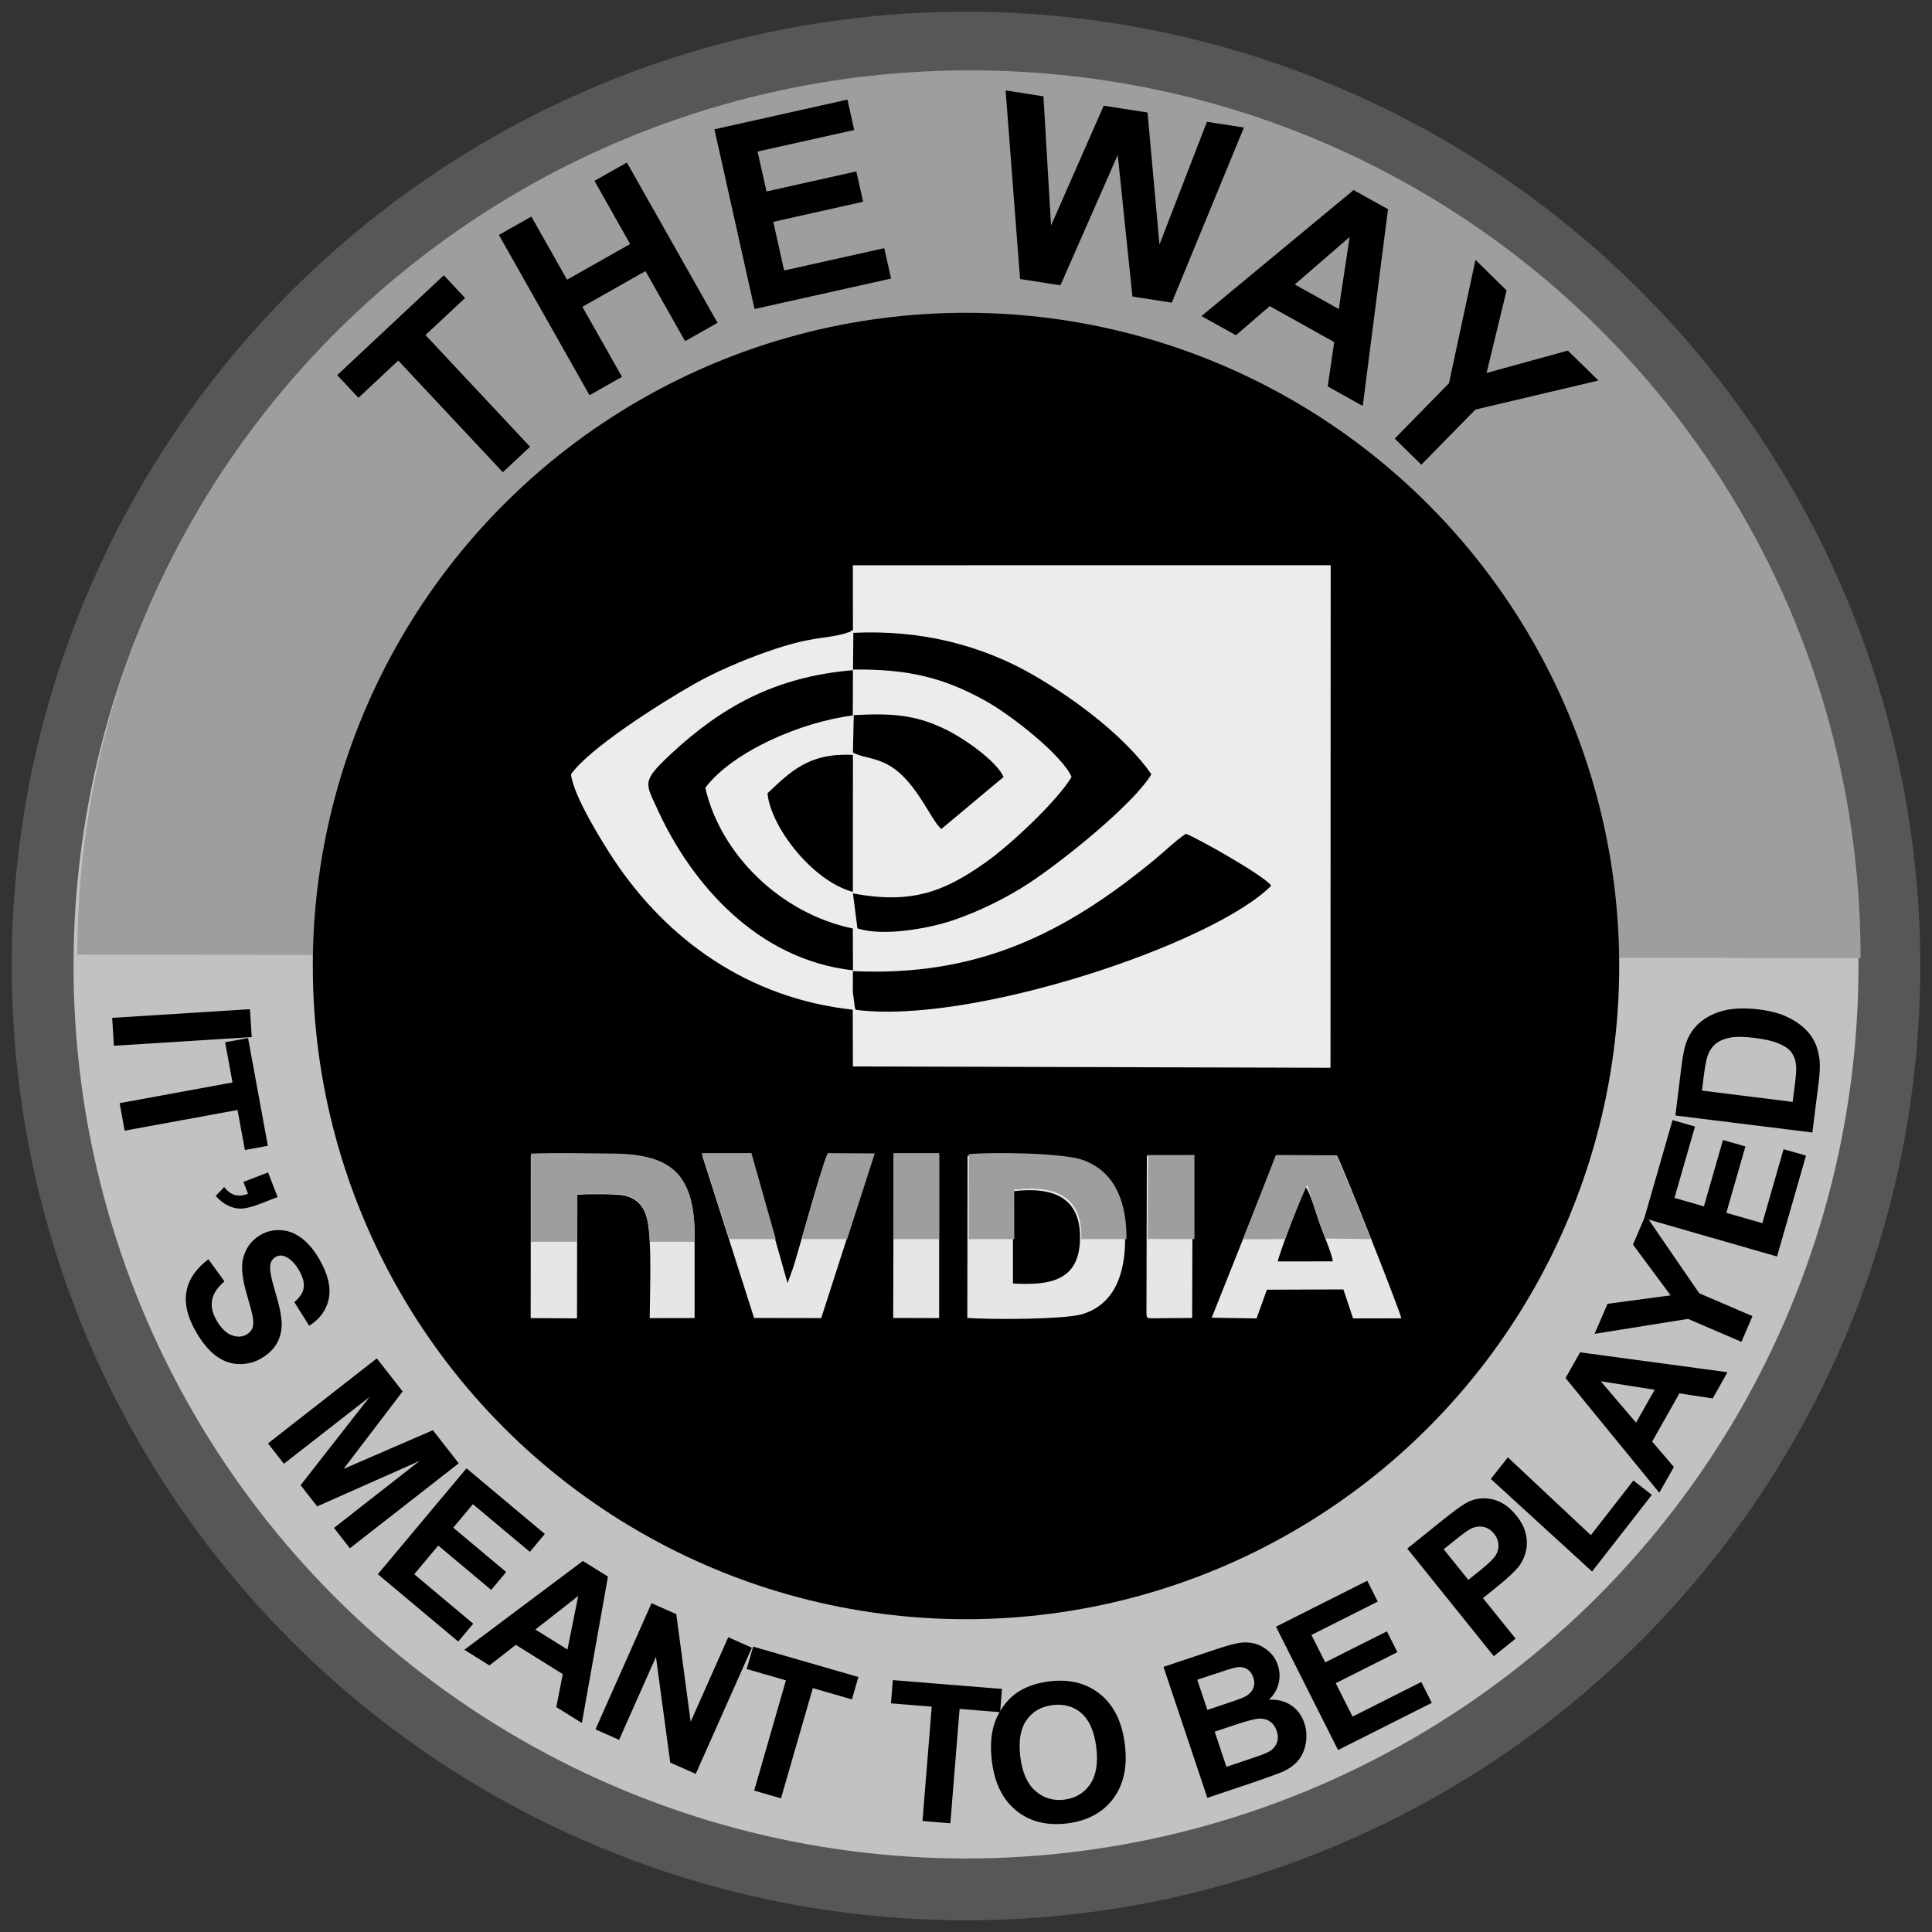 <?xml version="1.0" encoding="UTF-8"?>
<!DOCTYPE svg PUBLIC "-//W3C//DTD SVG 1.1//EN" "http://www.w3.org/Graphics/SVG/1.1/DTD/svg11.dtd">
<!-- Creator: CorelDRAW 2017 -->
<svg xmlns="http://www.w3.org/2000/svg" xml:space="preserve" width="500px" height="500px" version="1.1" style="shape-rendering:geometricPrecision; text-rendering:geometricPrecision; image-rendering:optimizeQuality; fill-rule:evenodd; clip-rule:evenodd"
viewBox="0 0 500 500"
 xmlns:xlink="http://www.w3.org/1999/xlink">
 <rect x="0" y="0" width="500" height="500" fill="#333333" stroke="none"/>
 <defs>
  <style type="text/css">
   <![CDATA[
    .str0 {stroke:#575757;stroke-width:16;stroke-miterlimit:22.926}
    .fil5 {fill:#EBECEC}
    .fil3 {fill:black}
    .fil0 {fill:#575757}
    .fil2 {fill:#9E9E9E}
    .fil1 {fill:#C2C2C2}
    .fil6 {fill:#E6E6E6}
    .fil4 {fill:black;fill-rule:nonzero}
   ]]>
  </style>
 </defs>
 <g id="Слой_x0020_1">
  <path class="fil0" d="M167.61 218.6l-36.66 0.01c0.37,0.4 2.32,0.85 3.03,1.19 3.41,1.66 5.83,2.94 6.27,7.43 0.24,2.44 -0.58,5.22 -2.08,6.6 -1.63,1.51 -4.25,1.71 -6.97,2.09l-31.22 4.81c0,8.87 -0.84,6.49 3.48,7.11l26.86 0.05c0,1.38 -0.15,3.89 0.21,4.85 0.55,-0.02 2,-0.3 2.53,-0.42 -0.08,0.88 -0.45,1.58 -0.71,2.45l-1.49 4.83c-0.27,0.94 -0.84,1.74 -0.54,2.62 0,7.99 -1.44,6.53 6.11,6.53 6.46,0 12.92,0 19.38,0 0.03,-0.02 0.06,-0.09 0.07,-0.07 0.12,0.47 -0.03,0.06 0.27,-0.42 0.02,-0.03 0.05,-0.1 0.09,-0.14 0.48,5.82 1.27,10.15 3.37,14.33 6.02,12.04 19.33,15.71 31.69,17.4 2.73,0.37 7.12,0.62 11.58,0.72l8.11 0c1.53,-0.04 2.91,-0.1 4.04,-0.2 0.7,-0.06 1.59,-0.01 2.31,-0.01 1.41,0 3.04,0.07 4.43,0 0.92,-0.05 0.88,-0.19 1.89,-0.22 0.76,-0.02 1.57,0.04 2.33,0.02l8.38 -0.68c6.21,-0.66 12.82,-1.44 14.97,-7.36 0.48,-1.31 1.5,-5.93 1.5,-7.56 0.56,0.37 1.19,1.34 1.66,1.92 1.1,1.37 4.23,4.15 5.63,5.12 2.85,1.96 5.98,3.6 9.54,4.78 3.68,1.22 7.15,2.11 11.53,2.81 12.8,2.05 28.83,0.89 41.81,0.96l10.17 -0.57c3.47,-0.46 5.54,-0.16 9.38,-1.37 1.65,-0.53 3.52,-1.52 4.57,-2.81 1.47,-1.82 3.07,-7.91 3.81,-10.51 0.31,-1.07 0.49,-1.76 0.77,-2.82 0.25,-0.96 0.66,-1.83 -0.37,-2.45 -1.42,-0.87 -20.36,0.75 -23.69,0.72 -1.46,-0.01 -2.23,0.15 -3.38,0.21 -1.14,0.07 -2.43,-0.08 -3.57,0.01 -3.94,0.33 -10.06,0.43 -14.13,0.42 -1.36,0 -1.89,-0.23 -3.36,-0.22 -4.73,0.03 -9.31,-0.36 -13.32,-1.02 -2.01,-0.33 -3.92,-0.84 -5.51,-1.64 -3.52,-1.78 -5.58,-3.39 -6.97,-7.37 -0.58,-1.66 -0.97,-4.25 -0.97,-6.4 1.54,0 10.86,-1.4 13.29,-1.67 4.5,-0.51 9,-1.08 13.46,-1.71 11.6,-1.65 28.79,-3.12 39.46,-6.06 6.66,-1.83 10.31,-3.2 16.39,-6.36 2.3,-1.2 3.78,-2.34 5.69,-3.8l2.05 -1.74c0.47,-0.45 0.58,-0.46 1.05,-0.85l3.64 -3.94 -0.21 -0.21c0.01,-0.03 0.09,-0.48 0.21,-0.63l30.55 0c0.47,-1.06 0.93,-3 1.27,-4.22 0.45,-1.62 0.93,-2.88 1.69,-4.2 1.83,-3.18 4.74,-5.1 8,-6.54 4.41,-1.94 8.43,-1.77 12.63,-2.12 1.76,-0.15 3.63,-0.23 5.71,-0.21 1.17,0.01 1.34,0.21 2.51,0.23l8.86 -0.01c4.11,0 7.68,0.21 11.6,0.22 4.04,0.01 4.56,-2.32 5.86,-5.93 1.05,-2.89 2.56,-5.86 2.56,-9.04l-20.44 0c-1.01,0 -6.62,0.33 -6.81,-0.41 -0.01,-0.06 -0.04,-0.14 -0.05,-0.21l-0.09 -2.54c0,-0.98 0,-1.97 0,-2.95l-9.04 0c-0.28,0.02 -0.54,0.05 -0.78,0.09 -1.56,0.23 -3.03,0.23 -4.6,0.45 -1.74,0.24 -2.99,0.35 -4.7,0.57 -12.93,1.72 -27.14,7.65 -35.34,18.18l-3.28 4.52 0 -3.16 -32.87 0c0.5,0.65 5.21,2.28 4.22,7.8 -2.09,11.75 -25.57,14.15 -35.04,15.53l-30.46 4.31c-0.73,0.1 -1.99,0.37 -2.77,0.38 0.36,-1.54 1.09,-3.93 1.68,-5.26 -2.46,0 -4.91,0 -7.37,0 -2.58,0 -4.57,-0.22 -6.95,-0.22l-10.75 0c-1.82,0.01 -3.16,0.35 -3.16,-0.42 -2.15,4.83 -5.51,16.82 -5.49,22.12 0.01,1.21 -0.08,1.69 -0.18,2.58 -0.13,1.16 0.19,1.48 0.2,2.69 0.03,4.38 0.82,6.02 1.68,9.7 -5.57,0 -12.4,0.9 -18.13,1.05 -1.08,0.02 -1.29,0.22 -2.52,0.22l-10.54 0.42c-6.74,-0.03 -13.56,-0.35 -19.98,-1.94 -10.45,-2.6 -13.4,-8.65 -11.39,-20.37 0.5,-2.93 1.24,-6.26 2.06,-8.91 2.94,-9.5 7.19,-17.32 15.49,-22.85 1.77,-1.19 5.17,-3.12 7.11,-3.85 10.48,-3.93 20.15,-4.39 31.79,-4.04 1.08,0.03 1.3,0.22 2.52,0.22 4.74,0.01 12.05,1 15.61,0.85 0.99,-0.04 1.37,-0.26 1.76,-0.98 0.27,-0.5 0.56,-1.48 0.52,-2.16l-1.32 -9.64c-1.62,-6.44 -7.97,-7.71 -14.25,-7.67 -1.99,0.01 -3.17,-0.2 -5.08,-0.21l-0.32 0c-13.96,0.03 -21.33,-0.21 -35.1,3.33 -9.09,2.33 -15.48,5.52 -22.67,10.41 -6.04,4.11 -11.33,10.12 -15.42,16.19 -0.13,0.18 -0.09,0.14 -0.26,0.37 -0.18,0.24 -0.22,0.29 -0.38,0.46 0.04,-1.64 0.42,-1.84 0.43,-5.9 0,-3.51 -0.24,-2.94 -0.64,-5.69zm-11.8 50.15c-6.46,0 -12.92,0 -19.38,0 -7.55,0 -6.11,1.46 -6.11,-6.53 -0.58,0.46 -0.5,0.76 -0.98,2.19l-5.13 16.56 -10.54 1.06c-9.46,0.5 -24.56,0.88 -33.38,-0.75 -1.44,-0.27 -2.46,-0.59 -3.7,-0.94 -1.12,-0.3 -2.36,-0.74 -3.44,-1.19 -1.85,-0.79 -3.89,-2.73 -4.63,-4.64 -0.97,-2.5 0.26,-5.86 1.28,-7.49 1.17,-1.85 2.74,-3.5 4.61,-4.66 5.07,-3.13 8.62,-3.23 14.49,-4.05 2.9,-0.41 5.57,-0.75 8.35,-1.13l33.28 -4.44c-0.36,-0.96 -0.21,-3.47 -0.21,-4.85l-26.86 -0.05c-4.32,-0.62 -3.48,1.76 -3.48,-7.11l-14.81 2.05c-8.59,1.41 -19.65,4.07 -27.27,8.34 -3.06,1.72 -6.34,3.36 -8.87,5.88l-3.05 3.06c-1.53,1.58 -3.18,4.37 -4.16,6.37 -1.25,2.54 -2.24,5.81 -2.53,9.21l0 3.94c0.23,2.52 0.93,4.98 2.28,7.13 3.31,5.29 9.25,8.14 15.24,10.04 15.82,5.03 45.34,3.86 62.33,2.54 4.97,-0.39 10.1,-0.99 14.88,-1.76 5.23,-0.84 9.41,-1.38 12.77,-4.09 2.59,-2.09 3.78,-7.81 5.05,-11.6 0.7,-2.08 1.26,-4.22 2,-6.42 0.38,-1.15 0.61,-2.07 1,-3.22 0.37,-1.09 0.79,-2.3 0.97,-3.45zm96.3 -26.55c0,0.77 1.34,0.43 3.16,0.42l10.75 0c2.38,0 4.37,0.22 6.95,0.22 2.46,0 4.91,0 7.37,0 3.59,-11.77 10.08,-20.49 22.04,-23.48 9.81,-2.45 26.28,-3.08 35.91,-0.76 1.77,0.43 2.85,0.96 4.42,1.48l32.87 0c0,-3.62 -1.51,-6.57 -3.1,-8.7 -1.46,-1.96 -4.03,-4.13 -6.31,-5.28 -0.74,-0.37 -1.12,-0.67 -1.78,-0.95 -8.63,-3.66 -17.03,-5.05 -26.73,-5.51 -0.86,-0.04 -1.22,-0.18 -2.14,-0.21l-12.97 0c-3.03,0.04 -5.78,0.14 -7.5,0.36 -11.31,1.47 -16.44,1.74 -28.36,6.62 -6.16,2.53 -11.37,5.88 -16.28,9.85 -0.62,0.5 -0.86,0.83 -1.57,1.38 -4.31,3.33 -10.11,11.47 -12.87,16.41 -1.15,2.06 -3.1,5.86 -3.86,8.15zm117.15 -4.21c0.47,0.14 0.58,-0.01 0.21,0.21 -0.02,0.77 -0.98,3.79 -1.24,4.66l-14.52 50.38c-2.3,8.24 -1.28,6.91 14.5,6.91 2.41,0 10.08,0.31 11.63,-0.17 3.18,-1 3.53,-4.35 4.38,-7.42 1.72,-6.13 3.56,-12.21 5.27,-18.33l7.89 -27.51c0.45,-1.6 0.94,-3.13 1.34,-4.56 0.42,-1.52 1.07,-3.3 1.3,-4.8l-30.55 0c-0.12,0.15 -0.2,0.6 -0.21,0.63zm-238.31 -19.38l36.66 -0.01c-1.51,-4.96 -3.31,-7.79 -7.07,-10.62 -6.51,-4.91 -14.91,-6.86 -23.11,-7.86 -3.67,-0.45 -6.92,-0.63 -10.16,-0.69l-11.28 0 -0.55 0c-11.53,0 -23.27,0.14 -33.43,1.41 -3.05,0.39 -4.85,0.56 -7.18,1.68 -5.19,2.49 -5.56,5.31 -7.28,10.42 -1.15,3.43 -1.02,4.2 -1.71,7.14 1.58,0 2.45,0.35 3.92,0.12 2.69,-0.41 9.33,-0.66 12.01,-1.05l13.99 -1.18c4.78,-0.24 10.06,-0.63 14.75,-0.63 5.32,0 5.35,-0.57 12.47,0.18l5.84 0.69c0.79,0.14 1.2,0.34 2.13,0.4zm329.76 -13.07c-0.29,-1.8 -2.39,-3.83 -3.93,-4.49 -1.94,-0.83 -4.46,-0.97 -6.91,-1.32 -1.27,-0.18 -2.56,0.01 -3.82,-0.18 -0.41,-0.06 -1.34,-0.1 -2.53,-0.12l-10.1 0 -0.1 0c0,0.98 0,1.97 0,2.95l0.09 2.54c0.01,0.07 0.04,0.15 0.05,0.21 0.19,0.74 5.8,0.41 6.81,0.41l20.44 0z"/>
  <circle class="fil1 str0" cx="250" cy="250" r="238.97"/>
  <path class="fil2" d="M481.52 248c0,-127.64 -103,-229.79 -230.51,-229.79 -126.76,0 -230.98,101.7 -230.99,228.82l461.5 0.97 0 0z"/>
  <circle class="fil3" cx="250" cy="250" r="169.05"/>
  <path class="fil4" d="M130.13 122.21l-27.06 -28.9 -10.3 9.64 -5.5 -5.87 27.59 -25.84 5.5 5.88 -10.25 9.59 27.07 28.91 -7.05 6.59 0 0zm22.43 -19.93l-23.45 -41.48 8.41 -4.75 9.23 16.34 16.33 -9.24 -9.23 -16.34 8.39 -4.75 23.46 41.49 -8.4 4.74 -10.25 -18.13 -16.33 9.24 10.25 18.12 -8.41 4.76 0 0zm42.71 -22.32l-10.37 -46.5 34.42 -7.68 1.75 7.86 -25.01 5.58 2.31 10.33 23.25 -5.19 1.76 7.85 -23.25 5.2 2.8 12.59 25.92 -5.78 1.76 7.87 -35.34 7.88 0 -0.01zm68.72 -7.75l-3.74 -48.81 9.79 1.53 1.97 33.43 13.63 -31 11.34 1.76 3.09 34.17 12.29 -31.77 9.57 1.49 -18.67 45.32 -10.19 -1.59 -3.8 -36.64 -14.83 33.74 -10.45 -1.63 0 0zm88.69 32.85l-9.07 -5.06 1.68 -11.47 -16.69 -9.31 -8.74 7.54 -8.92 -4.96 39.37 -32.61 8.91 4.96 -6.54 50.91 0 0zm-6.2 -25.1l2.8 -18.62 -14.2 12.28 11.4 6.35 0 -0.01zm14.47 33.55l14.04 -14.32 6.86 -31.93 8.05 7.89 -5.17 21.37 21.04 -5.79 7.91 7.75 -31.84 7.51 -14 14.27 -6.89 -6.75 0 0z"/>
  <path class="fil5" d="M220.74 163.09c-0.18,0.12 -0.48,0.02 -0.59,0.28 -0.11,0.26 -0.43,0.21 -0.59,0.26 -0.15,0.05 -0.4,0.17 -0.59,0.22 -0.18,0.06 -0.38,0.13 -0.59,0.18 -5.57,1.47 -8.32,0.58 -19.83,4.62 -6.5,2.29 -13.37,5.23 -19.02,8.44 -8.89,5.05 -27.13,16.67 -31.75,23.28 0.55,5.61 8.52,18.25 11.09,22.13 13.72,20.61 34.68,35.86 61.82,38.81l0.04 14.69 123.6 0.34 0.05 -130.06 -123.66 0.01 0.02 16.8 0 0z"/>
  <path class="fil3" d="M220.76 173.28c14.44,-0.17 23.54,2.16 34.16,8.03 6.86,3.78 20.05,14.23 22.4,19.76 -3.66,6.18 -15.81,17.57 -22.19,22.08 -10.5,7.4 -18.89,10.99 -34.39,8.06l1.16 9.05c6.67,2.19 18.37,0.02 24.46,-2 7.06,-2.34 14.42,-6.07 19.86,-9.64 9.23,-6.07 27.27,-20.69 31.76,-28.25 -6.48,-9.26 -18.83,-18.93 -30.72,-25.77 -13,-7.46 -28.61,-11.68 -46.41,-10.82l-0.09 9.5 0 0z"/>
  <path class="fil3" d="M220.73 251.32c0.02,1.77 -0.04,3.61 -0.02,5.37l0.52 4.02c0.04,0.17 0.12,0.42 0.21,0.62 29.82,3.98 92.54,-16.99 107.56,-32.12 -1.67,-2.48 -19.06,-12.31 -22.09,-13.42 -2.84,1.88 -5.34,4.41 -8.12,6.7 -23.18,19.08 -45.73,30.35 -78.06,28.83l0 0z"/>
  <path class="fil3" d="M220.75 251.12l-0.04 -10.82c-18.9,-3.94 -34.31,-19.4 -38.18,-36.42 7.08,-9.39 24.85,-17.07 38.17,-18.71l0.04 -11.73c-20.11,1.71 -33.96,9.46 -47.09,21.68 -7.73,7.2 -6.64,7.46 -3.38,14.58 8.59,18.75 25.53,38.65 50.48,41.42l0 0z"/>
  <path class="fil3" d="M220.74 194.74c0.7,0.36 0.24,0.22 1.67,0.71 0.81,0.27 1.43,0.4 2.26,0.61 1.78,0.46 2.75,0.73 4.25,1.41 7.83,3.59 11.71,14.49 14.69,17.08l16.12 -13.48c-1.74,-3.93 -9.75,-9.73 -15.05,-12.32 -7.87,-3.85 -14.07,-4.18 -23.73,-3.68l-0.21 9.67 0 0z"/>
  <path class="fil3" d="M198.63 205.29c0.73,8.47 11.4,22.62 22.09,25.54l0.02 -35.46c-11.62,-0.6 -16.38,4.59 -22.11,9.92l0 0z"/>
  <path class="fil6" d="M250.34 341.06c5.6,0.5 24.87,0.42 29.59,-0.92 8.06,-2.3 11.39,-9.87 11.25,-20.03 -0.13,-9.86 -3.72,-16.86 -11.38,-19.55 -5.07,-1.78 -23.52,-2.08 -29.4,-1.45l-0.06 41.95 0 0z"/>
  <path class="fil6" d="M313.59 341.02l11.61 0.19 2.67 -7.44 19.8 -0.07 2.5 7.5 12.49 -0.01c-0.13,-1.41 -15.14,-39.36 -16.66,-42.14l-15.67 -0.02 -16.74 41.99 0 0z"/>
  <path class="fil6" d="M137.34 341.12l11.99 0.07 0.04 -31.98c2.35,-0.25 10.01,-0.24 12.04,0.17 3.56,0.72 5.46,3 6.19,6.69 1.13,5.67 0.58,18.57 0.55,25.06l11.61 -0.02c0,-7.02 0,-14.01 0,-21 0.02,-15.64 -5.51,-21.01 -21.2,-21.14 -6.94,-0.05 -14.28,-0.24 -21.18,-0.01l-0.04 42.16 0 0z"/>
  <path class="fil6" d="M195.16 341.09l17.37 0.03 13.54 -42.01 -12.06 -0.08c-1.87,4.65 -6.53,21.82 -8.72,29.01l-1.48 4.02 -9.35 -33.03 -12.72 0.01 13.42 42.05 0 0z"/>
  <path class="fil6" d="M308.53 341.08l0.13 -41.98 -11.86 -0.05 -0.1 40.85c0.1,1.38 0.18,1.23 1.6,1.27l10.23 -0.09 0 0z"/>
  <polygon class="fil6" points="231.16,341.09 243.05,341.12 243.05,299.03 231.27,299.03 "/>
  <path class="fil3" d="M262.15 332.16c10.13,0.62 17.23,-1.02 17.36,-11.69 0.13,-10.57 -6.93,-13.45 -17.37,-12.17l0.01 23.85 0 0.01z"/>
  <path class="fil3" d="M330.69 326.46l14.25 -0.02c-0.26,-2.03 -2.55,-7.36 -3.37,-9.67 -0.88,-2.45 -2.36,-7.97 -3.69,-9.59 -0.81,1.31 -7.11,18.01 -7.19,19.29l0 -0.01z"/>
  <path class="fil2" d="M262.49 320.68l-0.01 -12.78c10.44,-1.28 17.5,1.61 17.37,12.18 0,0.2 -0.01,0.4 -0.01,0.6l11.68 0c0.01,-0.32 0.01,-0.64 0,-0.96 -0.13,-9.87 -3.72,-16.87 -11.38,-19.56 -5.07,-1.78 -23.52,-2.07 -29.4,-1.45l-0.03 21.97 11.78 0 0 0z"/>
  <path class="fil2" d="M179.8 321.37c0,-0.33 0,-0.65 0,-0.99 0.02,-16.16 -5.51,-21.71 -21.19,-21.84 -6.93,-0.06 -14.27,-0.24 -21.16,0l-0.02 22.83 11.98 0 0.01 -12.25c2.36,-0.26 10.01,-0.25 12.04,0.17 3.56,0.76 5.46,3.1 6.2,6.92 0.25,1.37 0.42,3.16 0.53,5.16l11.61 0 0 0z"/>
  <path class="fil2" d="M219.23 320.68l7.16 -22.18 -12.18 -0.07c-1.41,3.5 -4.41,14.1 -6.75,22.25l11.77 0 0 0zm-18.46 0l-6.31 -22.27 -12.84 0.01 7.11 22.26 12.04 0z"/>
  <path class="fil2" d="M354.81 320.68c-4.04,-10.13 -8.21,-20.28 -8.98,-21.69l-15.62 -0.08 -8.53 21.8 10.91 -0.03c2.01,-5.52 5.21,-13.16 5.75,-14.05 1.63,5.44 2.58,8.51 4.68,13.91l11.8 0.14 -0.01 0z"/>
  <polygon class="fil2" points="243.05,320.68 243.05,298.41 231.23,298.42 231.17,320.68 "/>
  <polygon class="fil2" points="297.01,320.65 309.13,320.68 309.12,298.91 297.12,298.92 "/>
  <path class="fil4" d="M29.03 263.43l35.66 -2.25 0.46 7.22 -35.67 2.25 -0.45 -7.22 0 0zm1.93 22.07l29.21 -5.36 -1.91 -10.4 5.94 -1.09 5.12 27.88 -5.94 1.09 -1.91 -10.36 -29.21 5.36 -1.3 -7.12zm22.98 40.4l4.15 5.73c-1.83,1.54 -2.89,3.15 -3.2,4.82 -0.31,1.67 0.1,3.45 1.2,5.34 1.16,1.99 2.47,3.26 3.91,3.78 1.43,0.52 2.72,0.45 3.86,-0.21 0.74,-0.43 1.23,-1.01 1.5,-1.73 0.26,-0.72 0.26,-1.73 0.02,-3.01 -0.16,-0.88 -0.67,-2.78 -1.54,-5.75 -1.1,-3.81 -1.44,-6.75 -1.01,-8.8 0.6,-2.88 2.13,-5.03 4.58,-6.46 1.57,-0.92 3.32,-1.34 5.2,-1.25 1.89,0.09 3.69,0.76 5.37,2.02 1.7,1.25 3.24,3.06 4.62,5.43 2.24,3.86 3.08,7.27 2.5,10.22 -0.58,2.95 -2.27,5.31 -5.08,7.08l-3.85 -6.13c1.43,-1.2 2.24,-2.43 2.43,-3.71 0.19,-1.27 -0.22,-2.78 -1.22,-4.53 -1.05,-1.8 -2.25,-2.98 -3.59,-3.56 -0.86,-0.37 -1.69,-0.33 -2.49,0.14 -0.73,0.43 -1.18,1.1 -1.34,2.01 -0.21,1.18 0.21,3.49 1.25,6.93 1.05,3.45 1.6,6.11 1.68,8.01 0.08,1.89 -0.3,3.63 -1.16,5.23 -0.84,1.59 -2.24,2.95 -4.19,4.09 -1.77,1.03 -3.71,1.51 -5.84,1.43 -2.11,-0.09 -4.07,-0.81 -5.87,-2.17 -1.79,-1.35 -3.48,-3.38 -5.04,-6.06 -2.27,-3.9 -3.12,-7.42 -2.53,-10.57 0.58,-3.13 2.47,-5.91 5.68,-8.32l0 0zm15.42 47.65l28.16 -22 6.68 8.55 -15.28 20.05 23.11 -10.01 6.69 8.56 -28.17 21.99 -4.11 -5.27 22.16 -17.34 -26.51 11.77 -4.29 -5.49 17.86 -22.84 -22.19 17.3 -4.11 -5.27 0 0zm28.42 33.85l22.95 -27.4 20.27 16.99 -3.87 4.63 -14.74 -12.34 -5.09 6.08 13.7 11.48 -3.88 4.63 -13.7 -11.48 -6.22 7.42 15.27 12.8 -3.88 4.62 -20.81 -17.43 0 0zm52.81 38.51l-6.62 -4.12 1.68 -8.53 -12.15 -7.58 -6.83 5.33 -6.5 -4.05 30.68 -22.98 6.49 4.04 -6.75 37.89 0 0zm-3.73 -19.02l2.78 -13.85 -11.09 8.68 8.31 5.17 0 0zm7.25 20.66l14.51 -32.65 6.4 2.84 3.72 27.85 9.73 -21.88 6.11 2.72 -14.52 32.65 -6.6 -2.93 -3.7 -27.34 -9.54 21.46 -6.11 -2.72 0 0zm41.07 15.85l8.22 -28.53 -10.16 -2.93 1.68 -5.8 27.23 7.86 -1.67 5.8 -10.12 -2.92 -8.24 28.53 -6.94 -2.01 0 0zm43.56 7.88l2.39 -29.6 -10.55 -0.85 0.48 -6.02 28.26 2.28 -0.49 6.02 -10.49 -0.85 -2.39 29.6 -7.21 -0.58 0 0zm17.97 -15.41c-0.45,-3.63 -0.28,-6.73 0.5,-9.33 0.57,-1.9 1.47,-3.66 2.69,-5.28 1.22,-1.61 2.62,-2.85 4.18,-3.76 2.1,-1.21 4.6,-2 7.48,-2.36 5.24,-0.65 9.62,0.46 13.17,3.32 3.53,2.86 5.67,7.19 6.38,12.98 0.72,5.73 -0.29,10.42 -3.01,14.04 -2.7,3.62 -6.68,5.76 -11.89,6.41 -5.27,0.65 -9.67,-0.44 -13.18,-3.29 -3.51,-2.83 -5.62,-7.07 -6.32,-12.73l0 0zm7.35 -1.16c0.49,4.02 1.8,6.95 3.92,8.8 2.11,1.84 4.6,2.59 7.46,2.24 2.87,-0.36 5.09,-1.68 6.67,-3.96 1.57,-2.3 2.11,-5.49 1.6,-9.62 -0.51,-4.06 -1.78,-6.99 -3.81,-8.77 -2.03,-1.79 -4.53,-2.49 -7.49,-2.12 -2.95,0.36 -5.22,1.68 -6.78,3.93 -1.55,2.24 -2.08,5.42 -1.57,9.5zm37.05 -23.32l13.56 -4.54c2.68,-0.9 4.72,-1.46 6.11,-1.68 1.39,-0.21 2.73,-0.14 4.01,0.21 1.28,0.36 2.45,1.01 3.54,1.96 1.09,0.93 1.88,2.14 2.37,3.6 0.53,1.58 0.59,3.18 0.18,4.79 -0.41,1.61 -1.24,2.98 -2.48,4.14 2.27,-0.09 4.19,0.4 5.79,1.49 1.59,1.08 2.71,2.6 3.37,4.56 0.52,1.55 0.66,3.17 0.43,4.87 -0.23,1.69 -0.81,3.19 -1.76,4.49 -0.95,1.28 -2.31,2.32 -4.05,3.14 -1.1,0.5 -3.83,1.5 -8.18,2.99l-11.54 3.87 -11.35 -33.89 0 0zm8.74 3.33l2.62 7.81 4.48 -1.5c2.66,-0.89 4.3,-1.48 4.92,-1.78 1.13,-0.52 1.92,-1.23 2.36,-2.13 0.45,-0.9 0.49,-1.89 0.12,-2.97 -0.35,-1.05 -0.93,-1.79 -1.72,-2.26 -0.8,-0.46 -1.78,-0.57 -2.96,-0.32 -0.71,0.15 -2.67,0.76 -5.88,1.84l-3.94 1.31 0 0zm4.51 13.44l3.04 9.09 6.34 -2.12c2.47,-0.83 4.01,-1.42 4.63,-1.78 0.95,-0.53 1.63,-1.26 2.03,-2.19 0.4,-0.93 0.4,-2 0,-3.21 -0.35,-1.03 -0.88,-1.81 -1.62,-2.35 -0.72,-0.54 -1.62,-0.82 -2.65,-0.83 -1.04,-0.01 -3.13,0.5 -6.24,1.54l-5.53 1.85 0 0zm31.93 4.75l-16.07 -31.92 23.63 -11.89 2.71 5.39 -17.16 8.64 3.57 7.09 15.96 -8.03 2.71 5.39 -15.95 8.03 4.35 8.65 17.79 -8.96 2.72 5.4 -24.26 12.21 0 0zm40.31 -24.29l-22.4 -27.85 9.01 -7.25c3.43,-2.75 5.75,-4.4 7.02,-4.95 1.93,-0.87 3.99,-1.03 6.2,-0.5 2.2,0.54 4.19,1.91 5.98,4.13 1.37,1.71 2.22,3.39 2.53,5.05 0.32,1.67 0.27,3.21 -0.15,4.65 -0.42,1.43 -1.03,2.65 -1.85,3.66 -1.13,1.34 -2.96,3.04 -5.49,5.08l-3.67 2.94 8.46 10.5 -5.64 4.54 0 0zm-12.98 -27.68l6.38 7.93 3.08 -2.47c2.2,-1.77 3.55,-3.1 4.07,-3.99 0.51,-0.9 0.73,-1.82 0.64,-2.78 -0.08,-0.96 -0.44,-1.86 -1.11,-2.69 -0.82,-1.02 -1.79,-1.62 -2.92,-1.8 -1.12,-0.18 -2.2,0 -3.25,0.57 -0.77,0.41 -2.16,1.43 -4.18,3.06l-2.71 2.17zm38.41 5.77l-26.21 -23.96 4.41 -5.59 21.48 20.14 11.01 -14.14 4.77 3.71 -15.46 19.84 0 0zm35.04 -51.58l-3.83 6.79 -8.61 -1.32 -7.05 12.47 5.62 6.59 -3.78 6.66 -24.26 -29.68 3.76 -6.66 38.15 5.15 0 0zm-18.84 4.54l-13.96 -2.2 9.13 10.71 4.83 -8.51 0 0zm22.46 -12.4l-13.82 -5.94 -24.19 3.87 3.34 -7.77 16.34 -2.19 -9.75 -13.14 3.27 -7.62 13.88 20.22 13.78 5.91 -2.85 6.66 0 0zm9.2 -22.09l-34.35 -9.88 7.31 -25.42 5.81 1.67 -5.31 18.46 7.62 2.2 4.93 -17.18 5.81 1.67 -4.94 17.18 9.32 2.67 5.5 -19.14 5.8 1.66 -7.5 26.11 0 0zm-26.3 -36.49l1.61 -13.07c0.37,-2.94 0.87,-5.16 1.52,-6.64 0.87,-2 2.18,-3.65 3.93,-4.93 1.75,-1.29 3.8,-2.18 6.16,-2.67 2.37,-0.49 5.21,-0.53 8.53,-0.12 2.92,0.37 5.39,1.04 7.4,2.03 2.48,1.2 4.42,2.73 5.8,4.57 1.06,1.39 1.8,3.18 2.21,5.37 0.31,1.64 0.3,3.77 -0.03,6.42l-1.68 13.44 -35.45 -4.4 0 0zm6.88 -6.44l23.47 2.92 0.67 -5.32c0.24,-2 0.31,-3.45 0.19,-4.35 -0.14,-1.21 -0.52,-2.23 -1.12,-3.07 -0.6,-0.86 -1.65,-1.62 -3.18,-2.3 -1.53,-0.67 -3.66,-1.18 -6.41,-1.52 -2.74,-0.35 -4.86,-0.37 -6.4,-0.06 -1.53,0.3 -2.74,0.83 -3.68,1.59 -0.92,0.76 -1.62,1.79 -2.08,3.1 -0.35,0.96 -0.71,2.9 -1.07,5.81l-0.39 3.2 0 0z"/>
  <path class="fil4" d="M69.38 303.42l2.46 6.37 -4.58 1.78c-1.85,0.71 -3.36,1.11 -4.55,1.2 -1.19,0.08 -2.38,-0.16 -3.57,-0.7 -1.2,-0.56 -2.31,-1.42 -3.31,-2.57l2.18 -2.28c0.92,1.12 1.86,1.8 2.82,2.06 0.98,0.25 2.09,0.14 3.36,-0.32l-1.19 -3.08 6.38 -2.46z"/>
 </g>
</svg>
